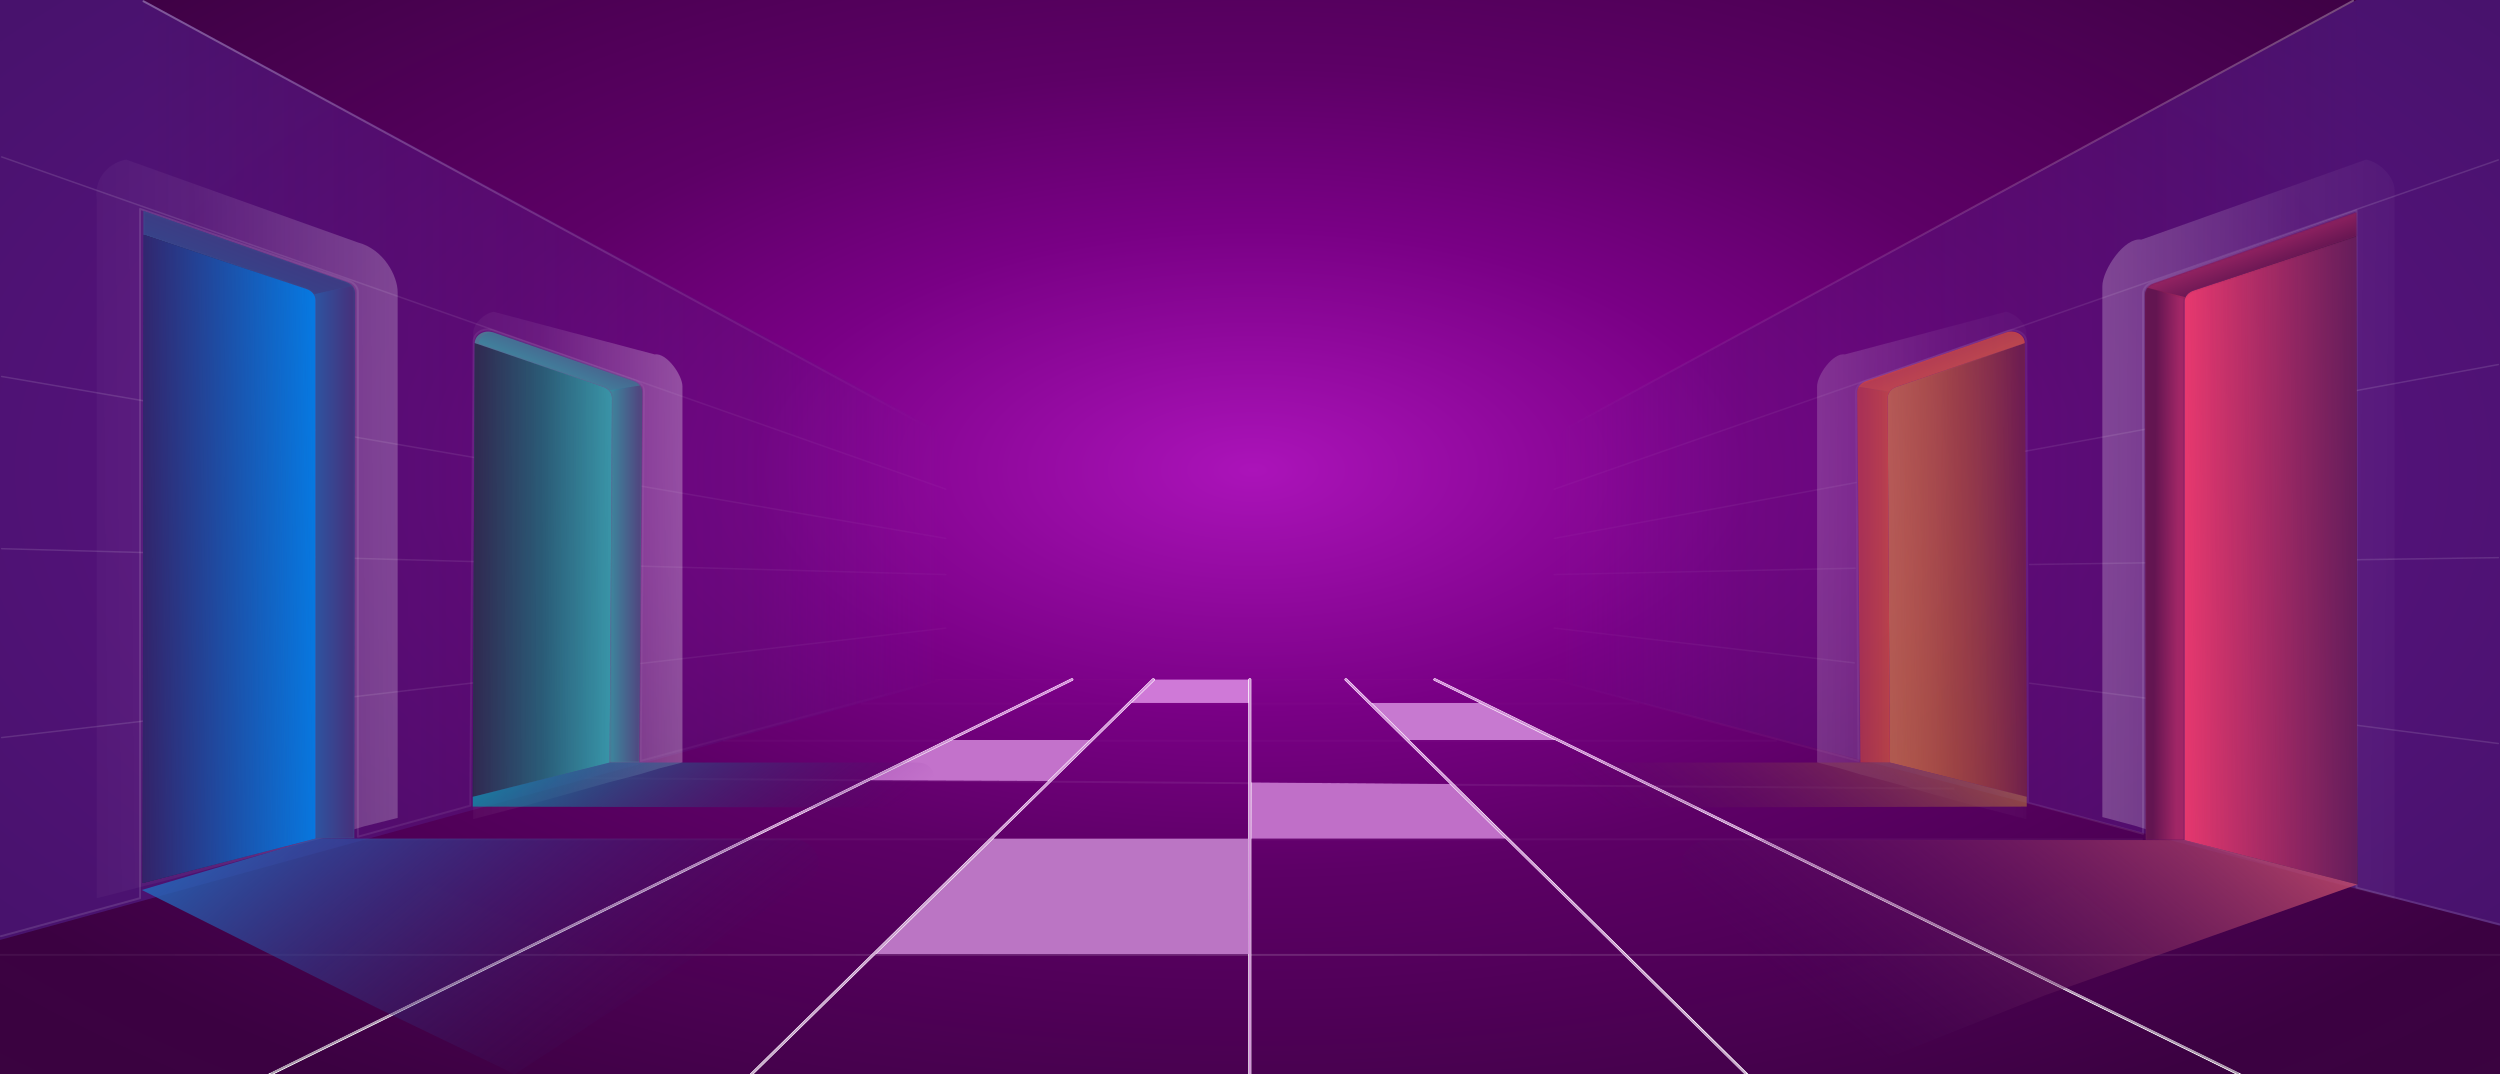 <svg xmlns="http://www.w3.org/2000/svg" width="1280" height="550" fill="none" viewBox="0 0 1280 550">
  <g clip-path="url(#a)">
    <path fill="url(#b)" fill-rule="evenodd" d="M1280 0H0v550h136.767l411.609-202.736c.425-.209.965-.081 1.208.286.242.365.095.832-.329 1.042l-61.513 30.297h70.049l32.034-31.466c.324-.316.883-.347 1.25-.069a.724.724 0 0 1 .301.573h47.668c0-.422.397-.764.885-.764.489 0 .885.342.885.764v52.71l101.413.771-53.773-52.977c-.322-.318-.285-.8.083-1.078.367-.279.926-.246 1.248.071l12.662 12.475h54.787L734.2 348.592c-.425-.208-.574-.676-.332-1.042.241-.367.781-.495 1.206-.286l412.986 202.728c.01.003.02.005.02.008H1280V0Zm-135.5 550L795.921 378.889h-74.197L895.405 550H1144.5Zm-251.449 0L770.606 429.367H640.814V550h252.237Zm-254.007 0v-61.478H448.536L385.947 550h253.097Zm-255.159 0c0-.179.073-.359.219-.506l152.352-149.649-90.572-.34L140.338 550h243.547ZM508.76 429.367h130.284v-69.47h-59.562l-70.722 69.47Z" clip-rule="evenodd"/>
    <path fill="url(#c)" fill-rule="evenodd" d="M1206.53 0H73.472v550h63.295l411.61-202.736c.424-.209.964-.081 1.207.286.242.365.096.832-.329 1.042l-61.513 30.297h70.049l32.034-31.466c.324-.316.884-.347 1.25-.069a.724.724 0 0 1 .301.573h47.668c0-.422.397-.764.885-.764.489 0 .885.342.885.764v52.71l101.413.771-53.773-52.977c-.322-.318-.285-.8.083-1.078.367-.279.926-.246 1.249.071l12.661 12.475h54.787L734.2 348.592c-.425-.208-.574-.676-.331-1.042.24-.367.78-.495 1.205-.286l412.986 202.728c.01.003.02.005.02.008h58.45V0Zm-62.03 550L795.921 378.889h-74.197L895.405 550H1144.5Zm-251.449 0L770.606 429.367H640.814V550h252.237Zm-254.007 0v-61.478H448.536L385.947 550h253.097Zm-255.159 0c0-.179.073-.359.22-.506l152.351-149.649-90.572-.34L140.338 550h243.547ZM508.76 429.367h130.284v-69.47h-59.562l-70.722 69.47Z" clip-rule="evenodd"/>
    <path stroke="url(#d)" stroke-miterlimit="10" stroke-width=".5" d="M478.876 347.926h322.39" opacity=".02"/>
    <path stroke="url(#e)" stroke-miterlimit="10" d="M0 488.906h1280" opacity=".25"/>
    <path stroke="url(#f)" stroke-miterlimit="10" d="m299.269 398.414 701.311 5.347" opacity=".15"/>
    <path stroke="url(#g)" stroke-miterlimit="10" d="M370.297 379.27h539.406" opacity=".1"/>
    <path stroke="url(#h)" stroke-miterlimit="10" d="M186.024 429.746h911.026" opacity=".2"/>
    <path stroke="url(#i)" stroke-miterlimit="10" d="M440.786 360.281h398.428" opacity=".05"/>
    <path fill="url(#j)" d="M808.409 351.596 1280 473.994V0h-73.47L804.24 217.909c-5.24 2.834-8.427 7.791-8.427 13.123v105.791c0 6.776 5.099 12.765 12.596 14.782v-.008Z" opacity=".5"/>
    <path fill="url(#k)" d="M471.591 351.595 0 481.25V0h73.472L475.76 217.907c5.24 2.834 8.427 7.792 8.427 13.124v105.791c0 6.775-5.099 12.764-12.596 14.781v-.008Z" opacity=".5"/>
    <path stroke="url(#l)" stroke-linecap="round" stroke-linejoin="round" stroke-opacity=".4" d="m792.697 347.186 158.894 42.396-1.3-188.742c-.017-2.499 1.733-4.757 4.417-5.698l73.032-25.594c4.65-1.628 9.73 1.314 9.75 5.644l.85 235.779 58.87 15.903V150.387c0-2.482 1.73-4.717 4.4-5.657l104.92-37.023v346.806l73.03 18.715" opacity=".3"/>
    <path stroke="url(#m)" stroke-linecap="round" stroke-linejoin="round" stroke-opacity=".4" d="m487.745 346.424-159.778 43.16L329.7 200.47c.021-2.506-1.728-4.768-4.417-5.711l-73.058-25.601c-4.638-1.626-9.714 1.303-9.745 5.624l-1.706 237.719-57.538 15.902V149.631c0-2.485-1.743-4.722-4.41-5.659L71.701 106.945v352.917L.442 479.341" opacity=".3"/>
    <path fill="url(#n)" fill-opacity=".4" fill-rule="evenodd" d="M1279.28 82.237c.23-.079.34-.301.25-.497-.09-.196-.35-.29-.58-.213L795.648 250.088c-.226.078-.338.299-.246.496.09.196.349.29.575.213l483.303-168.56Zm-.07 104.785c.24-.044.39-.245.34-.452-.05-.206-.29-.337-.53-.293l-240.77 44.116-1.33.246c-.24.044-.39.248-.34.454.05.206.29.337.52.293l1.33-.246 240.78-44.118Zm-328.855 60.421c.239-.044.391-.247.34-.454-.052-.206-.287-.337-.526-.293l-154.45 28.589c-.239.043-.391.246-.34.452.051.207.287.338.526.294l154.45-28.588Zm329.205 38.06c0 .211-.19.387-.43.391l-239.89 3.525c-.25.006-.45-.161-.46-.371 0-.211.19-.387.43-.392l239.89-3.526c.25-.004.45.162.46.373Zm-329.297 5.41c.005.211-.188.385-.432.391l-154.008 3.245c-.244.005-.447-.162-.453-.373-.005-.211.188-.386.432-.391l154.007-3.245c.245-.006.447.162.454.373Zm-154.392 30.299c-.242-.028-.465.119-.497.328-.032.21.138.402.38.43l153.565 17.807c.241.029.464-.117.497-.327.032-.209-.138-.401-.38-.429l-153.565-17.809Zm243.409 28.227c-.24-.027-.46.119-.49.329-.04.209.13.401.38.429l239.89 30.859c.24.028.46-.119.49-.328.04-.208-.13-.4-.38-.429l-239.89-30.86Z" clip-rule="evenodd" opacity=".3"/>
    <path stroke="url(#o)" stroke-linecap="round" stroke-linejoin="round" d="M73.472.656 480.61 221.757" opacity=".3"/>
    <path fill="url(#p)" fill-opacity=".4" fill-rule="evenodd" d="M1.05 80c-.227-.078-.485.017-.576.213-.09.196.02.418.247.496l483.301 170.088c.227.078.485-.017.576-.212.09-.197-.02-.419-.247-.497L1.05 80ZM.978 192.387c-.24-.044-.474.087-.526.293-.05.207.101.41.34.454l483.303 82.897c.239.045.474-.087.526-.293.049-.206-.103-.41-.342-.454L.978 192.387Zm-.535 88.532c.006-.211.209-.378.453-.372l483.301 13.239c.245.004.438.18.432.391-.005.21-.209.377-.453.371L.874 281.31c-.244-.005-.437-.181-.431-.391Zm483.802 41.051c.243-.028.413-.22.381-.429-.034-.208-.255-.355-.498-.327L.826 377.245c-.242.028-.412.22-.38.429.033.21.256.356.498.327l483.301-56.031Z" clip-rule="evenodd" opacity=".3"/>
    <path stroke="url(#q)" stroke-linecap="round" stroke-linejoin="round" d="M1204.76.383 798.814 220.979" opacity=".3"/>
    <path stroke="url(#r)" stroke-miterlimit="10" stroke-width=".5" d="M478.876 347.926h322.39" opacity=".02"/>
    <path fill="url(#s)" d="m1206.27 120.188-87.82 30.081v279.859l88.49 22.726-.67-332.666Z"/>
    <g filter="url(#t)" opacity=".5">
      <path fill="url(#u)" fill-opacity=".5" d="m1107.26 427.24 22.49 6.121 30.21 8.903 28.93 8.345 12.58 3.337 24.53 6.677V97.447c0-6.832-7.72-14.567-14.61-15.713l-115.06 40.962c-8.52-1.413-19.93 15.389-19.93 23.924v271.719l16.72 4.45 14.14 4.451Z"/>
    </g>
    <path fill="url(#v)" d="m1206.53 120.953-83.55 27.809c-2.73.91-4.53 3.176-4.53 5.702V430.13l88.49 22.725-.41-331.902Z"/>
    <path fill="url(#w)" fill-opacity=".6" d="m1206.53 120.953-83.55 27.809c-2.73.91-4.53 3.176-4.53 5.702V430.13l88.49 22.725-.41-331.902Z"/>
    <path fill="#741A60" d="M1118.45 154.464c0-2.526 1.8-4.792 4.53-5.702l83.55-27.809v-12.199l-103.9 36.438c-2.68.937-4.42 3.179-4.42 5.668l.38 279.064 19.86.206V154.464Z"/>
    <mask id="x" width="109" height="323" x="1098" y="108" maskUnits="userSpaceOnUse" style="mask-type:alpha">
      <path fill="#9E3A6E" d="M1118.45 154.464c0-2.526 1.8-4.792 4.53-5.702l83.55-27.809v-12.199l-103.9 36.438c-2.67.937-4.42 3.179-4.42 5.668l.39 279.064 19.85.206V154.464Z"/>
    </mask>
    <g mask="url(#x)">
      <path fill="url(#y)" fill-opacity=".4" d="m1207.41 120.954-86.3 32.968-23.79-7.179 110.09-39.516v13.727Z"/>
      <path fill="url(#z)" fill-opacity=".4" d="M1121.44 430.052V152.775l-24.67-6.111.38 283.181 24.29.207Z"/>
    </g>
    <g filter="url(#A)">
      <path fill="url(#B)" d="M1118.45 430.129H875.437c-13.977 0-19.952 15.331-8.807 22.619l85.404 94.578 95.156-37.812 159.76-56.659-88.49-22.718-.01-.008Z"/>
    </g>
    <path fill="url(#C)" d="m73.728 119.426 87.821 30.082v279.858l-88.494 22.726.673-332.666Z"/>
    <g filter="url(#D)" opacity=".5">
      <path fill="url(#E)" fill-opacity=".5" d="m171.83 427.419-23.162 5.947-31.104 8.652-29.78 8.109-12.959 3.244-25.254 6.488V102.351c-1.77-12.596 7.955-19.503 15.05-20.617l118.46 42.356c13.434 3.478 20.515 17.247 20.515 25.541v269.137l-17.206 4.325-14.56 4.326Z"/>
    </g>
    <path fill="#3D4D8E" d="M161.548 153.703c0-2.527-1.801-4.793-4.533-5.702l-83.544-27.81v-12.199l103.901 36.438c2.672.937 4.418 3.179 4.415 5.669l-.384 279.063-19.855.207V153.703Z"/>
    <mask id="F" width="109" height="323" x="73" y="107" maskUnits="userSpaceOnUse" style="mask-type:alpha">
      <path fill="#3D4D8E" d="M161.548 153.703c0-2.527-1.801-4.793-4.533-5.702l-83.544-27.81v-12.199l103.901 36.438c2.672.937 4.418 3.179 4.415 5.669l-.384 279.063-19.855.207V153.703Z"/>
    </mask>
    <g mask="url(#F)">
      <path fill="url(#G)" fill-opacity=".4" d="m73.47 120.191 81.439 31.823 26.884-6.033-108.322-37.989v12.199Z"/>
      <path fill="url(#H)" fill-opacity=".4" d="m153.253 429.29 1.213-277.277 27.884-6.111-.39 283.182-28.707.206Z"/>
    </g>
    <path fill="url(#I)" d="m73.471 120.191 83.545 27.81c2.731.909 4.533 3.175 4.533 5.701v275.666l-88.494 22.726.416-331.903Z"/>
    <path fill="url(#J)" d="m73.471 120.191 83.545 27.81c2.731.909 4.533 3.175 4.533 5.701v275.666l-88.494 22.726.416-331.903Z"/>
    <g filter="url(#K)">
      <path fill="url(#L)" d="M161.548 429.367h243.013c13.978 0 19.953 15.331 8.808 22.619l-149.811 98.015-70.584-33.992-120.388-60.347 88.953-26.287.009-.008Z"/>
    </g>
    <path fill="url(#M)" d="m243.075 175.641 65.755 22.456c2.716.926 4.492 3.197 4.476 5.716l-1.178 186.61-70.071 17.539 1.018-232.321Z"/>
    <path fill="url(#N)" fill-opacity=".7" d="m243.075 175.641 65.755 22.456c2.716.926 4.492 3.197 4.476 5.716l-1.178 186.61-70.071 17.539 1.018-232.321Z"/>
    <g filter="url(#O)" opacity=".5">
      <path fill="url(#P)" fill-opacity=".6" d="m327.324 396.492-16.107 4.195-21.631 6.102-20.708 5.721-9.011 2.287-17.562 4.578V170.423c0-4.684 5.531-9.985 10.466-10.771l82.377 21.796c6.102-.969 14.265 10.549 14.265 16.399V390.39l-11.964 3.051-10.125 3.051Z"/>
    </g>
    <path fill="#507293" d="M313.306 203.814c.016-2.519-1.761-4.788-4.475-5.715l-65.757-22.457c.013-4.168 4.899-7.008 9.38-5.453l71.949 24.976c2.698.937 4.46 3.204 4.439 5.714l-1.62 189.547h-15.093l1.177-186.612Z"/>
    <mask id="Q" width="87" height="222" x="243" y="169" maskUnits="userSpaceOnUse" style="mask-type:alpha">
      <path fill="#507293" d="M313.662 203.639c.016-2.519-1.762-4.788-4.476-5.715l-65.756-22.457c.013-4.168 4.899-7.01 9.382-5.453l71.947 24.976c2.7.937 4.46 3.204 4.438 5.714l-1.62 189.545h-15.092l1.177-186.61Z"/>
    </mask>
    <g mask="url(#Q)">
      <path fill="url(#R)" fill-opacity=".4" d="m245.2 176.032 67.275 24.487 19.475-4.201-77.28-25.867c-4.551-1.523-9.457 1.367-9.47 5.581Z"/>
      <path fill="url(#S)" fill-opacity=".4" d="m312.476 391.11-2.213-190.972 19.032-3.056-1.663 194.028h-15.156Z"/>
    </g>
    <g filter="url(#T)">
      <path fill="url(#U)" d="M242.057 407.965v5.026l206.012.443c7.268.015 14.349-2.017 20.165-5.783l6.692-4.338c6.373-4.133 2.983-12.887-4.984-12.887H312.146l-70.072 17.539h-.017Z"/>
    </g>
    <g opacity=".6">
      <path fill="url(#V)" d="m1036.69 175.641-65.761 22.456c-2.714.926-4.492 3.197-4.476 5.716l1.178 186.61 70.069 17.539-1.01-232.321Z"/>
      <path fill="url(#W)" fill-opacity=".6" d="m1036.69 175.641-65.761 22.456c-2.714.926-4.492 3.197-4.476 5.716l1.178 186.61 70.069 17.539-1.01-232.321Z"/>
      <g filter="url(#X)" opacity=".5">
        <path fill="url(#Y)" fill-opacity=".6" d="m952.435 396.492 16.109 4.195 21.629 6.102 20.707 5.721 9.01 2.287 17.56 4.578V170.423c0-4.684-5.53-9.985-10.46-10.771l-82.378 21.796c-6.103-.969-14.266 10.549-14.266 16.399V390.39l11.966 3.051 10.123 3.051Z"/>
      </g>
      <path fill="#FF612F" d="M966.453 203.814c-.016-2.519 1.762-4.788 4.476-5.715l65.751-22.457c-.01-4.168-4.89-7.008-9.37-5.453l-71.952 24.976c-2.7.937-4.461 3.204-4.438 5.714l1.618 189.547h15.092l-1.177-186.612Z"/>
      <mask id="Z" width="87" height="222" x="950" y="170" maskUnits="userSpaceOnUse" style="mask-type:alpha">
        <path fill="#507293" d="M966.099 204.405c-.016-2.52 1.761-4.788 4.475-5.716l65.756-22.457c-.01-4.167-4.9-7.009-9.38-5.452l-71.948 24.976c-2.698.936-4.46 3.204-4.438 5.714l1.62 189.545h15.092l-1.177-186.61Z" opacity=".6"/>
      </mask>
      <g mask="url(#Z)">
        <path fill="url(#aa)" fill-opacity=".4" d="m1036.83 175.652-70.632 25.251-16.819-3.055 78.051-27.621c4.48-1.584 9.39 1.25 9.4 5.425Z"/>
        <path fill="url(#ab)" fill-opacity=".4" d="m969.737 391.112-2.452-190.591-16.819-2.673 1.663 194.027 17.608-.763Z"/>
      </g>
      <g filter="url(#ac)">
        <path fill="url(#ad)" d="M1037.7 407.965v5.026l-206.01.443c-7.267.015-14.349-2.017-20.165-5.783l-6.692-4.338c-6.373-4.133-2.983-12.887 4.984-12.887h157.796l70.077 17.539h.01Z"/>
      </g>
    </g>
    <g opacity=".6">
      <path stroke="url(#ae)" stroke-linecap="round" stroke-linejoin="round" d="m138.977 549.616 409.839-201.69" opacity=".8"/>
      <path stroke="url(#af)" stroke-linecap="round" stroke-linejoin="round" d="m384.77 549.997 205.721-202.071" opacity=".8"/>
      <path stroke="url(#ag)" stroke-linecap="round" stroke-linejoin="round" d="m640.001 549.616-.072-201.69" opacity=".8"/>
      <path stroke="url(#ah)" stroke-linecap="round" stroke-linejoin="round" d="m893.61 549.616-204.49-201.69" opacity=".8"/>
      <path stroke="url(#ai)" stroke-linecap="round" stroke-linejoin="round" d="m1145.89 549.616-411.253-201.69" opacity=".8"/>
    </g>
    <g opacity=".6">
      <path fill="#8D199C" d="m448.496 488.523 60.22-59.156h130.576l.071 59.156H448.496Z"/>
      <path fill="#960FA4" d="M640.708 429.366h129.913l-28.38-27.95-101.462-.787-.071 28.737Z"/>
      <path fill="#9B14A9" d="m536.467 399.848 21.371-20.961h-70.216l-41.835 20.625 90.68.336Z"/>
      <path fill="#A220B0" d="M721.676 378.889h74.234l-38.685-18.991h-54.82l19.271 18.991Z"/>
      <path fill="#AF1FBD" d="M579.432 359.896h59.611v-11.97h-47.422l-12.189 11.97Z"/>
    </g>
  </g>
  <defs>
    <linearGradient id="d" x1="nan" x2="nan" y1="nan" y2="nan" gradientUnits="userSpaceOnUse">
      <stop stop-color="#fff" stop-opacity=".2"/>
      <stop offset=".49" stop-color="#fff"/>
      <stop offset="1" stop-color="#fff" stop-opacity=".2"/>
    </linearGradient>
    <linearGradient id="e" x1="73.472" x2="1206.53" y1="489.406" y2="489.406" gradientUnits="userSpaceOnUse">
      <stop stop-color="#fff" stop-opacity=".2"/>
      <stop offset=".49" stop-color="#fff" stop-opacity=".6"/>
      <stop offset="1" stop-color="#fff" stop-opacity=".2"/>
    </linearGradient>
    <linearGradient id="f" x1="299.269" x2="1000.58" y1="401.088" y2="401.088" gradientUnits="userSpaceOnUse">
      <stop stop-color="#fff" stop-opacity=".2"/>
      <stop offset=".49" stop-color="#fff" stop-opacity=".5"/>
      <stop offset="1" stop-color="#fff" stop-opacity=".2"/>
    </linearGradient>
    <linearGradient id="g" x1="nan" x2="nan" y1="nan" y2="nan" gradientUnits="userSpaceOnUse">
      <stop stop-color="#fff" stop-opacity=".2"/>
      <stop offset=".49" stop-color="#fff" stop-opacity=".5"/>
      <stop offset="1" stop-color="#fff" stop-opacity=".2"/>
    </linearGradient>
    <linearGradient id="h" x1="nan" x2="nan" y1="nan" y2="nan" gradientUnits="userSpaceOnUse">
      <stop stop-color="#fff" stop-opacity=".2"/>
      <stop offset=".49" stop-color="#fff" stop-opacity=".6"/>
      <stop offset="1" stop-color="#fff" stop-opacity=".2"/>
    </linearGradient>
    <linearGradient id="i" x1="nan" x2="nan" y1="nan" y2="nan" gradientUnits="userSpaceOnUse">
      <stop stop-color="#fff" stop-opacity=".2"/>
      <stop offset=".49" stop-color="#fff" stop-opacity=".5"/>
      <stop offset="1" stop-color="#fff" stop-opacity=".2"/>
    </linearGradient>
    <linearGradient id="j" x1="795.813" x2="1206.53" y1="229.762" y2="229.762" gradientUnits="userSpaceOnUse">
      <stop stop-color="#6D1B98" stop-opacity="0"/>
      <stop offset=".24" stop-color="#5B157C" stop-opacity=".62"/>
      <stop offset="1" stop-color="#562399"/>
    </linearGradient>
    <linearGradient id="k" x1="484.187" x2="73.472" y1="0" y2="0" gradientUnits="userSpaceOnUse">
      <stop stop-color="#6D1B98" stop-opacity="0"/>
      <stop offset=".24" stop-color="#5B157C" stop-opacity=".62"/>
      <stop offset="1" stop-color="#562399"/>
    </linearGradient>
    <linearGradient id="l" x1="1205.64" x2="812.933" y1="238.939" y2="174.273" gradientUnits="userSpaceOnUse">
      <stop stop-color="#fff"/>
      <stop offset="1" stop-color="#fff" stop-opacity="0"/>
    </linearGradient>
    <linearGradient id="m" x1="74.799" x2="487.745" y1="267.646" y2="266.696" gradientUnits="userSpaceOnUse">
      <stop stop-color="#fff"/>
      <stop offset="1" stop-color="#fff" stop-opacity="0"/>
    </linearGradient>
    <linearGradient id="n" x1="1206.97" x2="780.69" y1="116.396" y2="145.355" gradientUnits="userSpaceOnUse">
      <stop stop-color="#fff"/>
      <stop offset="1" stop-color="#fff" stop-opacity=".2"/>
    </linearGradient>
    <linearGradient id="o" x1="480.611" x2="99.363" y1="213.462" y2="-31.368" gradientUnits="userSpaceOnUse">
      <stop stop-color="#fff" stop-opacity="0"/>
      <stop offset="1" stop-color="#fff"/>
    </linearGradient>
    <linearGradient id="p" x1="484.629" x2="58.349" y1="116.397" y2="145.356" gradientUnits="userSpaceOnUse">
      <stop stop-color="#fff" stop-opacity=".2"/>
      <stop offset="1" stop-color="#fff"/>
    </linearGradient>
    <linearGradient id="q" x1="1205.95" x2="841.404" y1="1.523" y2="275.917" gradientUnits="userSpaceOnUse">
      <stop stop-color="#fff"/>
      <stop offset="1" stop-color="#fff" stop-opacity="0"/>
    </linearGradient>
    <linearGradient id="r" x1="nan" x2="nan" y1="nan" y2="nan" gradientUnits="userSpaceOnUse">
      <stop stop-color="#fff" stop-opacity=".2"/>
      <stop offset=".49" stop-color="#fff"/>
      <stop offset="1" stop-color="#fff" stop-opacity=".2"/>
    </linearGradient>
    <linearGradient id="s" x1="1118.45" x2="1206.94" y1="286.517" y2="286.517" gradientUnits="userSpaceOnUse">
      <stop stop-color="#3F0856"/>
      <stop offset="1" stop-color="#120116"/>
    </linearGradient>
    <linearGradient id="u" x1="1067.53" x2="1275.71" y1="250.286" y2="251.969" gradientUnits="userSpaceOnUse">
      <stop stop-color="#fff"/>
      <stop offset=".52" stop-color="#fff" stop-opacity=".24"/>
      <stop offset="1" stop-color="#fff" stop-opacity="0"/>
    </linearGradient>
    <linearGradient id="v" x1="1235.3" x2="1118.45" y1="287.221" y2="285.951" gradientUnits="userSpaceOnUse">
      <stop stop-color="#3B1455"/>
      <stop offset="1" stop-color="#EB396F"/>
    </linearGradient>
    <linearGradient id="w" x1="1240.61" x2="1087.92" y1="280.346" y2="282.911" gradientUnits="userSpaceOnUse">
      <stop stop-color="#3B1455"/>
      <stop offset="1" stop-color="#EB396F" stop-opacity="0"/>
    </linearGradient>
    <linearGradient id="y" x1="1156.51" x2="1149.63" y1="140.936" y2="122.993" gradientUnits="userSpaceOnUse">
      <stop stop-color="#490C3A"/>
      <stop offset="1" stop-color="#E3386E"/>
    </linearGradient>
    <linearGradient id="z" x1="1103.42" x2="1115.41" y1="255.639" y2="255.719" gradientUnits="userSpaceOnUse">
      <stop stop-color="#490C3A"/>
      <stop offset="1" stop-color="#E3386E"/>
    </linearGradient>
    <linearGradient id="B" x1="1156.31" x2="981.673" y1="359.184" y2="571.951" gradientUnits="userSpaceOnUse">
      <stop stop-color="#D5546D"/>
      <stop offset=".97" stop-color="#3E105B" stop-opacity="0"/>
    </linearGradient>
    <linearGradient id="C" x1="161.549" x2="73.055" y1="285.755" y2="285.755" gradientUnits="userSpaceOnUse">
      <stop stop-color="#3F0856"/>
      <stop offset="1" stop-color="#120116"/>
    </linearGradient>
    <linearGradient id="E" x1="212.733" x2="-1.601" y1="255.46" y2="257.295" gradientUnits="userSpaceOnUse">
      <stop stop-color="#fff"/>
      <stop offset=".52" stop-color="#fff" stop-opacity=".24"/>
      <stop offset="1" stop-color="#fff" stop-opacity="0"/>
    </linearGradient>
    <linearGradient id="G" x1="123.484" x2="136.242" y1="143.23" y2="110.574" gradientUnits="userSpaceOnUse">
      <stop stop-color="#2A3684"/>
      <stop offset="1" stop-color="#4F0B65"/>
    </linearGradient>
    <linearGradient id="H" x1="162.159" x2="179.615" y1="287.596" y2="287.596" gradientUnits="userSpaceOnUse">
      <stop stop-color="#175BB7"/>
      <stop offset="1" stop-color="#4F0B65"/>
    </linearGradient>
    <linearGradient id="I" x1="44.702" x2="161.545" y1="286.46" y2="285.19" gradientUnits="userSpaceOnUse">
      <stop stop-color="#3B1455"/>
      <stop offset="1" stop-color="#0778E0"/>
    </linearGradient>
    <linearGradient id="J" x1="57.98" x2="161.545" y1="286.46" y2="285.19" gradientUnits="userSpaceOnUse">
      <stop stop-color="#3B1455"/>
      <stop offset="1" stop-color="#0778E0" stop-opacity="0"/>
    </linearGradient>
    <linearGradient id="L" x1="123.691" x2="298.326" y1="358.422" y2="571.189" gradientUnits="userSpaceOnUse">
      <stop stop-color="#1F79CC"/>
      <stop offset=".97" stop-color="#3E105B" stop-opacity="0"/>
    </linearGradient>
    <linearGradient id="M" x1="313.332" x2="242.07" y1="292.528" y2="290.575" gradientUnits="userSpaceOnUse">
      <stop stop-color="#01A4B0"/>
      <stop offset="1" stop-color="#015A5A"/>
    </linearGradient>
    <linearGradient id="N" x1="414.273" x2="241.658" y1="291.805" y2="291.805" gradientUnits="userSpaceOnUse">
      <stop stop-color="#01A4B0" stop-opacity="0"/>
      <stop offset="1" stop-color="#3B0642"/>
    </linearGradient>
    <linearGradient id="P" x1="355.767" x2="206.719" y1="275.192" y2="276.45" gradientUnits="userSpaceOnUse">
      <stop stop-color="#fff"/>
      <stop offset=".52" stop-color="#fff" stop-opacity=".24"/>
      <stop offset="1" stop-color="#fff" stop-opacity="0"/>
    </linearGradient>
    <linearGradient id="R" x1="284.027" x2="294.261" y1="195.169" y2="169.464" gradientUnits="userSpaceOnUse">
      <stop stop-color="#22AEB7"/>
      <stop offset="1" stop-color="#4F0B65"/>
    </linearGradient>
    <linearGradient id="S" x1="312.52" x2="327.021" y1="294.096" y2="294.096" gradientUnits="userSpaceOnUse">
      <stop stop-color="#1FA6AE"/>
      <stop offset="1" stop-color="#4F0B65"/>
    </linearGradient>
    <linearGradient id="U" x1="291.438" x2="397.683" y1="330.496" y2="467.375" gradientUnits="userSpaceOnUse">
      <stop stop-color="#01ABB9"/>
      <stop offset=".97" stop-color="#3E105B" stop-opacity="0"/>
    </linearGradient>
    <linearGradient id="V" x1="966.427" x2="1037.69" y1="292.528" y2="290.575" gradientUnits="userSpaceOnUse">
      <stop stop-color="#E67814"/>
      <stop offset="1" stop-color="#BD4D0E"/>
    </linearGradient>
    <linearGradient id="W" x1="966.427" x2="1037.69" y1="292.528" y2="290.575" gradientUnits="userSpaceOnUse">
      <stop stop-color="#E67814" stop-opacity="0"/>
      <stop offset="1" stop-color="#410147"/>
    </linearGradient>
    <linearGradient id="Y" x1="923.992" x2="1073.04" y1="275.192" y2="276.45" gradientUnits="userSpaceOnUse">
      <stop stop-color="#fff"/>
      <stop offset=".52" stop-color="#fff" stop-opacity=".24"/>
      <stop offset="1" stop-color="#fff" stop-opacity="0"/>
    </linearGradient>
    <linearGradient id="aa" x1="995.734" x2="985.501" y1="195.935" y2="170.23" gradientUnits="userSpaceOnUse">
      <stop stop-color="#FFA945"/>
      <stop offset="1" stop-color="#4F0B65"/>
    </linearGradient>
    <linearGradient id="ab" x1="967.241" x2="952.74" y1="294.862" y2="294.862" gradientUnits="userSpaceOnUse">
      <stop stop-color="#BE722E"/>
      <stop offset="1" stop-color="#4F0B65"/>
    </linearGradient>
    <linearGradient id="ad" x1="988.321" x2="882.076" y1="330.496" y2="467.375" gradientUnits="userSpaceOnUse">
      <stop stop-color="#EFA928"/>
      <stop offset=".97" stop-color="#3E105B" stop-opacity="0"/>
    </linearGradient>
    <linearGradient id="ae" x1="547.939" x2="166.615" y1="348.332" y2="601.212" gradientUnits="userSpaceOnUse">
      <stop stop-color="#AB10B9"/>
      <stop offset="1" stop-color="#49294B"/>
    </linearGradient>
    <linearGradient id="af" x1="590.055" x2="344.625" y1="348.328" y2="429.943" gradientUnits="userSpaceOnUse">
      <stop stop-color="#AB10B9"/>
      <stop offset="1" stop-color="#894A8E"/>
    </linearGradient>
    <linearGradient id="ag" x1="639.929" x2="640.826" y1="448.962" y2="448.962" gradientUnits="userSpaceOnUse">
      <stop stop-color="#AB10B9"/>
      <stop offset="1" stop-color="#894A8E"/>
    </linearGradient>
    <linearGradient id="ah" x1="689.572" x2="719.463" y1="348.332" y2="577.996" gradientUnits="userSpaceOnUse">
      <stop stop-color="#AB10B9"/>
      <stop offset="1" stop-color="#894A8E"/>
    </linearGradient>
    <linearGradient id="ai" x1="733.831" x2="1122.3" y1="348.332" y2="610.693" gradientUnits="userSpaceOnUse">
      <stop stop-color="#AB10B9"/>
      <stop offset="1" stop-color="#49294B"/>
    </linearGradient>
    <filter id="t" width="221.599" height="450.891" x="1040.4" y="45.734" color-interpolation-filters="sRGB" filterUnits="userSpaceOnUse">
      <feFlood flood-opacity="0" result="BackgroundImageFix"/>
      <feBlend in="SourceGraphic" in2="BackgroundImageFix" result="shape"/>
      <feGaussianBlur result="effect1_foregroundBlur_1588_100656" stdDeviation="18"/>
    </filter>
    <filter id="A" width="362.129" height="133.199" x="852.824" y="422.129" color-interpolation-filters="sRGB" filterUnits="userSpaceOnUse">
      <feFlood flood-opacity="0" result="BackgroundImageFix"/>
      <feBlend in="SourceGraphic" in2="BackgroundImageFix" result="shape"/>
      <feGaussianBlur result="effect1_foregroundBlur_1588_100656" stdDeviation="4"/>
    </filter>
    <filter id="D" width="226.236" height="450.125" x="13.36" y="45.734" color-interpolation-filters="sRGB" filterUnits="userSpaceOnUse">
      <feFlood flood-opacity="0" result="BackgroundImageFix"/>
      <feBlend in="SourceGraphic" in2="BackgroundImageFix" result="shape"/>
      <feGaussianBlur result="effect1_foregroundBlur_1588_100656" stdDeviation="18"/>
    </filter>
    <filter id="K" width="362.588" height="136.633" x="64.586" y="421.367" color-interpolation-filters="sRGB" filterUnits="userSpaceOnUse">
      <feFlood flood-opacity="0" result="BackgroundImageFix"/>
      <feBlend in="SourceGraphic" in2="BackgroundImageFix" result="shape"/>
      <feGaussianBlur result="effect1_foregroundBlur_1588_100656" stdDeviation="4"/>
    </filter>
    <filter id="O" width="179.109" height="331.723" x="206.305" y="123.652" color-interpolation-filters="sRGB" filterUnits="userSpaceOnUse">
      <feFlood flood-opacity="0" result="BackgroundImageFix"/>
      <feBlend in="SourceGraphic" in2="BackgroundImageFix" result="shape"/>
      <feGaussianBlur result="effect1_foregroundBlur_1588_100656" stdDeviation="18"/>
    </filter>
    <filter id="T" width="252.199" height="39.008" x="234.057" y="382.426" color-interpolation-filters="sRGB" filterUnits="userSpaceOnUse">
      <feFlood flood-opacity="0" result="BackgroundImageFix"/>
      <feBlend in="SourceGraphic" in2="BackgroundImageFix" result="shape"/>
      <feGaussianBlur result="effect1_foregroundBlur_1588_100656" stdDeviation="4"/>
    </filter>
    <filter id="X" width="179.109" height="331.723" x="894.346" y="123.652" color-interpolation-filters="sRGB" filterUnits="userSpaceOnUse">
      <feFlood flood-opacity="0" result="BackgroundImageFix"/>
      <feBlend in="SourceGraphic" in2="BackgroundImageFix" result="shape"/>
      <feGaussianBlur result="effect1_foregroundBlur_1588_100656" stdDeviation="18"/>
    </filter>
    <filter id="ac" width="252.199" height="39.008" x="793.504" y="382.426" color-interpolation-filters="sRGB" filterUnits="userSpaceOnUse">
      <feFlood flood-opacity="0" result="BackgroundImageFix"/>
      <feBlend in="SourceGraphic" in2="BackgroundImageFix" result="shape"/>
      <feGaussianBlur result="effect1_foregroundBlur_1588_100656" stdDeviation="4"/>
    </filter>
    <radialGradient id="b" cx="0" cy="0" r="1" gradientTransform="matrix(0 482.778 -993.109 0 641.548 240.423)" gradientUnits="userSpaceOnUse">
      <stop stop-color="#AB13B9"/>
      <stop offset=".26" stop-color="#790085"/>
      <stop offset=".43" stop-color="#5D0066"/>
      <stop offset=".8" stop-color="#3B0141"/>
      <stop offset="1" stop-color="#39043F"/>
    </radialGradient>
    <radialGradient id="c" cx="0" cy="0" r="1" gradientTransform="matrix(0 482.778 -993.107 0 641.547 240.423)" gradientUnits="userSpaceOnUse">
      <stop stop-color="#AB13B9"/>
      <stop offset=".26" stop-color="#790085"/>
      <stop offset=".43" stop-color="#5D0066"/>
      <stop offset=".8" stop-color="#3B0141"/>
      <stop offset="1" stop-color="#39043F"/>
    </radialGradient>
    <clipPath id="a">
      <path fill="#fff" d="M0 0h1280v550H0z"/>
    </clipPath>
  </defs>
</svg>
